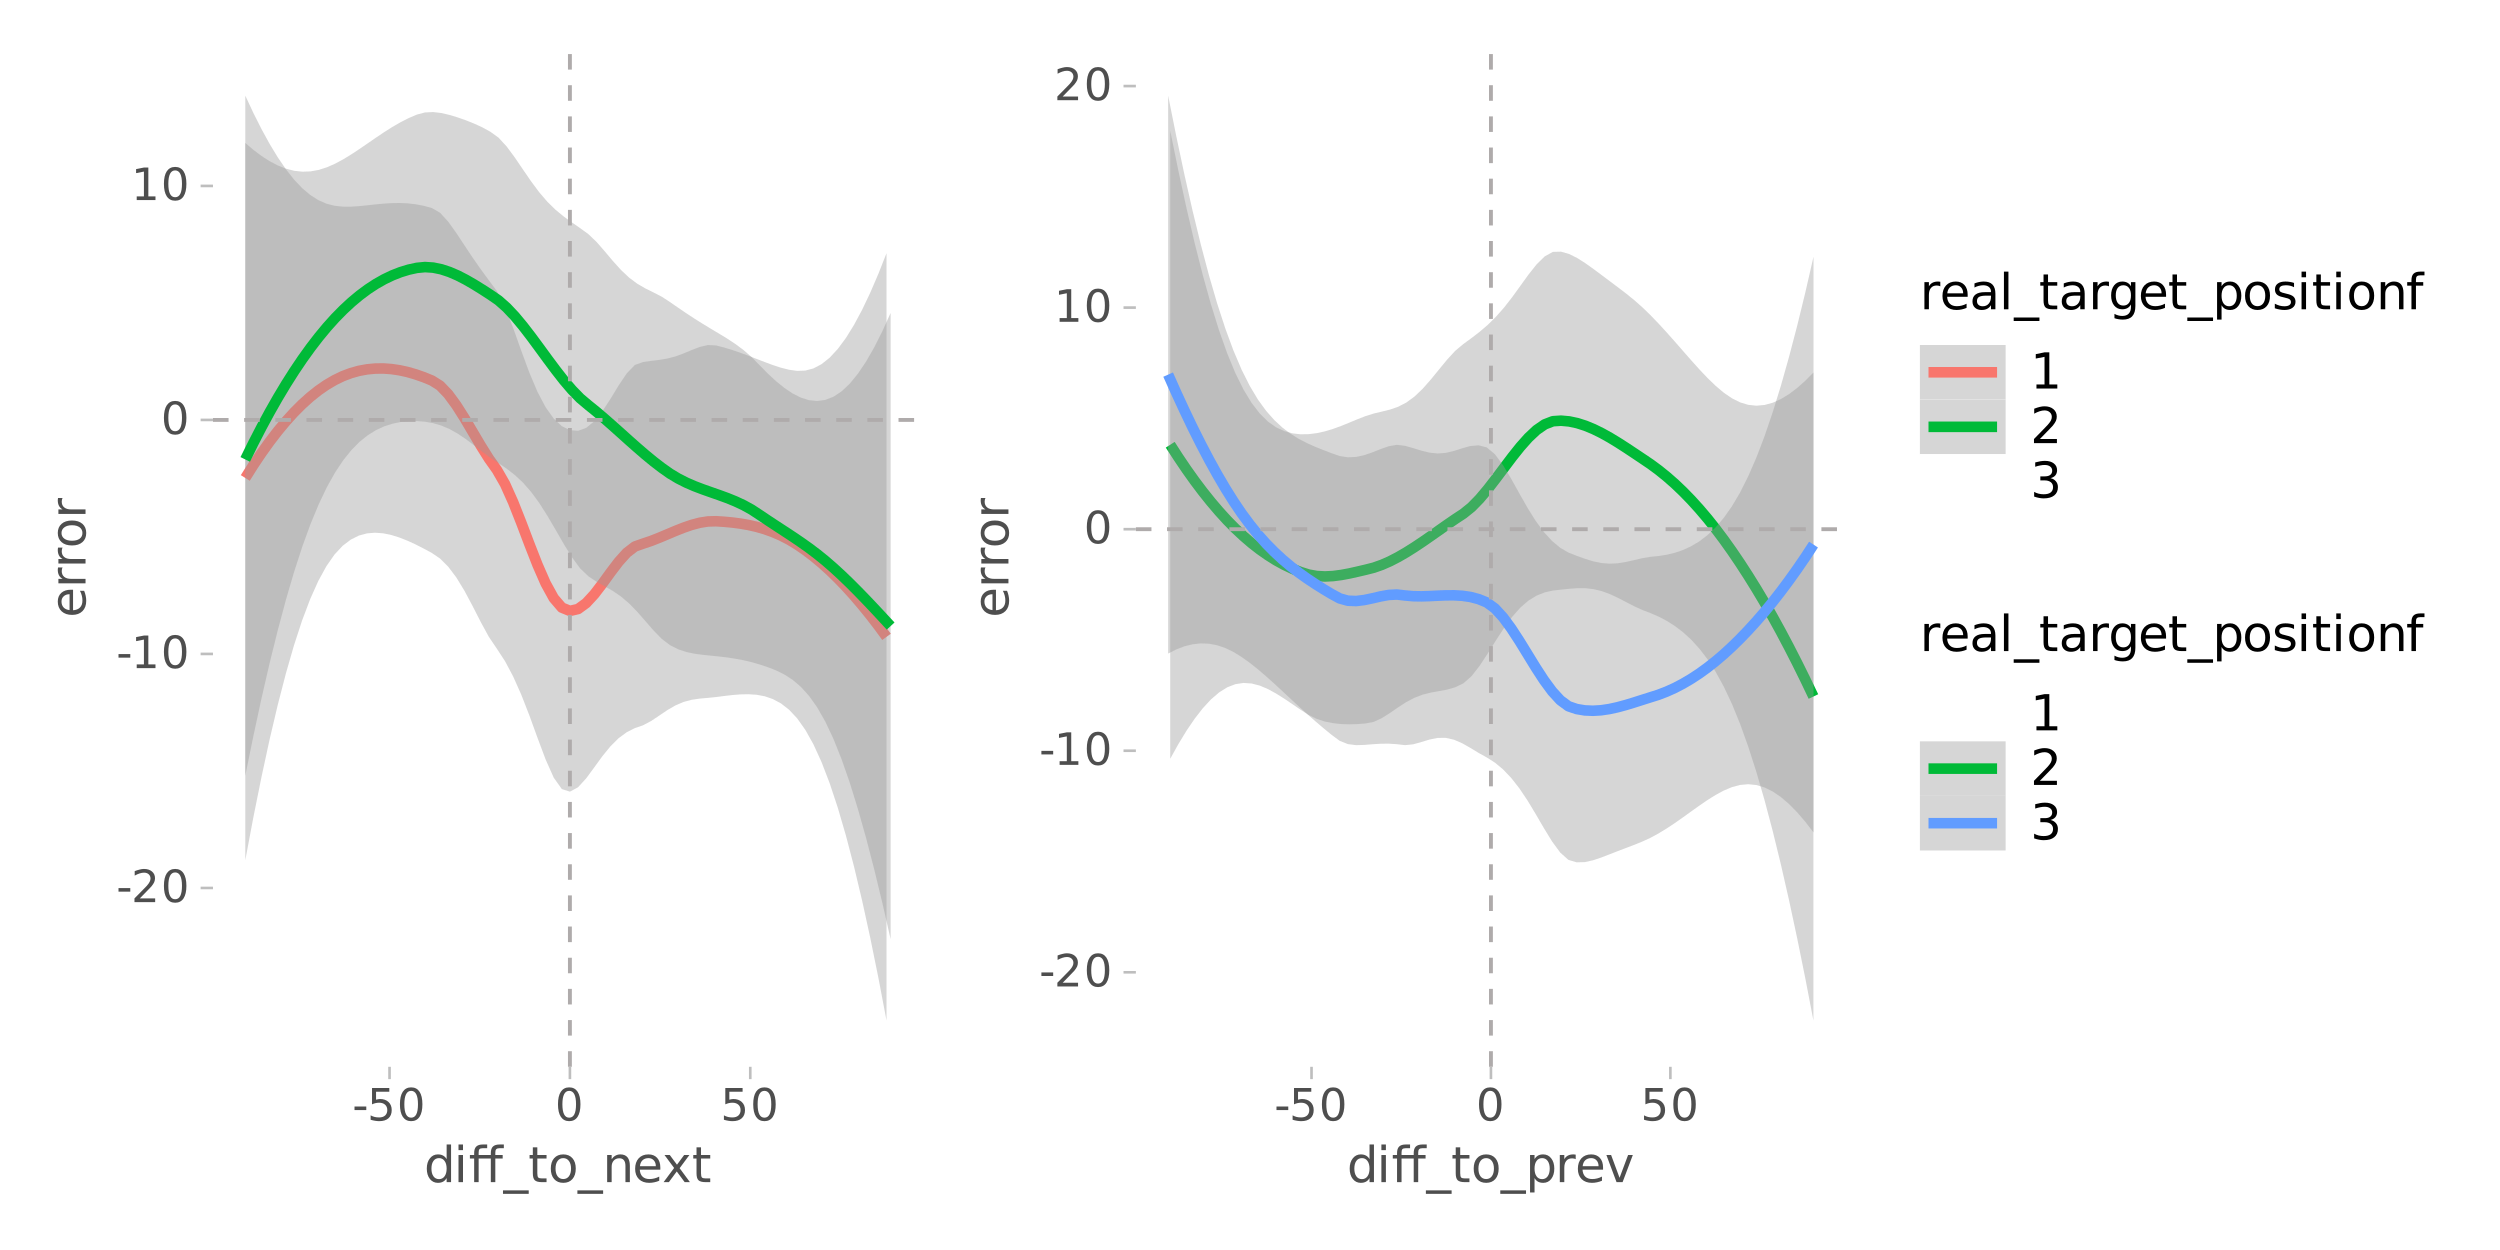 <?xml version="1.0" encoding="UTF-8"?>
<svg xmlns="http://www.w3.org/2000/svg" xmlns:xlink="http://www.w3.org/1999/xlink" width="504" height="252" viewBox="0 0 504 252">
<defs>
<g>
<g id="glyph-0-0">
<path d="M 0.438 -2.828 L 2.812 -2.828 L 2.812 -2.109 L 0.438 -2.109 Z M 0.438 -2.828 "/>
</g>
<g id="glyph-0-1">
<path d="M 1.734 -0.75 L 4.828 -0.75 L 4.828 0 L 0.656 0 L 0.656 -0.75 C 1 -1.094 1.457 -1.555 2.031 -2.141 C 2.613 -2.734 2.984 -3.113 3.141 -3.281 C 3.422 -3.602 3.613 -3.875 3.719 -4.094 C 3.832 -4.32 3.891 -4.539 3.891 -4.75 C 3.891 -5.102 3.77 -5.391 3.531 -5.609 C 3.289 -5.828 2.973 -5.938 2.578 -5.938 C 2.297 -5.938 2 -5.883 1.688 -5.781 C 1.383 -5.688 1.055 -5.539 0.703 -5.344 L 0.703 -6.25 C 1.055 -6.383 1.391 -6.488 1.703 -6.562 C 2.016 -6.645 2.301 -6.688 2.562 -6.688 C 3.238 -6.688 3.781 -6.516 4.188 -6.172 C 4.594 -5.828 4.797 -5.375 4.797 -4.812 C 4.797 -4.539 4.742 -4.281 4.641 -4.031 C 4.535 -3.789 4.352 -3.508 4.094 -3.188 C 4.02 -3.102 3.785 -2.859 3.391 -2.453 C 2.992 -2.047 2.441 -1.477 1.734 -0.75 Z M 1.734 -0.75 "/>
</g>
<g id="glyph-0-2">
<path d="M 2.859 -5.984 C 2.398 -5.984 2.055 -5.754 1.828 -5.297 C 1.598 -4.848 1.484 -4.176 1.484 -3.281 C 1.484 -2.375 1.598 -1.695 1.828 -1.25 C 2.055 -0.801 2.398 -0.578 2.859 -0.578 C 3.316 -0.578 3.66 -0.801 3.891 -1.25 C 4.117 -1.695 4.234 -2.375 4.234 -3.281 C 4.234 -4.176 4.117 -4.848 3.891 -5.297 C 3.66 -5.754 3.316 -5.984 2.859 -5.984 Z M 2.859 -6.688 C 3.598 -6.688 4.16 -6.395 4.547 -5.812 C 4.93 -5.227 5.125 -4.383 5.125 -3.281 C 5.125 -2.176 4.93 -1.332 4.547 -0.75 C 4.16 -0.164 3.598 0.125 2.859 0.125 C 2.129 0.125 1.566 -0.164 1.172 -0.75 C 0.785 -1.332 0.594 -2.176 0.594 -3.281 C 0.594 -4.383 0.785 -5.227 1.172 -5.812 C 1.566 -6.395 2.129 -6.688 2.859 -6.688 Z M 2.859 -6.688 "/>
</g>
<g id="glyph-0-3">
<path d="M 1.109 -0.75 L 2.562 -0.75 L 2.562 -5.75 L 0.984 -5.438 L 0.984 -6.25 L 2.562 -6.562 L 3.453 -6.562 L 3.453 -0.75 L 4.891 -0.75 L 4.891 0 L 1.109 0 Z M 1.109 -0.75 "/>
</g>
<g id="glyph-0-4">
<path d="M 0.969 -6.562 L 4.453 -6.562 L 4.453 -5.812 L 1.781 -5.812 L 1.781 -4.203 C 1.914 -4.242 2.047 -4.273 2.172 -4.297 C 2.297 -4.328 2.426 -4.344 2.562 -4.344 C 3.289 -4.344 3.867 -4.141 4.297 -3.734 C 4.723 -3.336 4.938 -2.797 4.938 -2.109 C 4.938 -1.398 4.719 -0.848 4.281 -0.453 C 3.844 -0.066 3.223 0.125 2.422 0.125 C 2.148 0.125 1.867 0.098 1.578 0.047 C 1.297 0.004 1 -0.062 0.688 -0.156 L 0.688 -1.047 C 0.957 -0.898 1.234 -0.789 1.516 -0.719 C 1.797 -0.656 2.094 -0.625 2.406 -0.625 C 2.914 -0.625 3.316 -0.754 3.609 -1.016 C 3.898 -1.285 4.047 -1.648 4.047 -2.109 C 4.047 -2.566 3.898 -2.926 3.609 -3.188 C 3.316 -3.457 2.914 -3.594 2.406 -3.594 C 2.164 -3.594 1.926 -3.566 1.688 -3.516 C 1.457 -3.461 1.219 -3.379 0.969 -3.266 Z M 0.969 -6.562 "/>
</g>
<g id="glyph-1-0">
<path d="M 4.547 -4.641 L 4.547 -7.594 L 5.438 -7.594 L 5.438 0 L 4.547 0 L 4.547 -0.828 C 4.359 -0.492 4.117 -0.25 3.828 -0.094 C 3.535 0.062 3.188 0.141 2.781 0.141 C 2.125 0.141 1.586 -0.117 1.172 -0.641 C 0.754 -1.172 0.547 -1.867 0.547 -2.734 C 0.547 -3.586 0.754 -4.273 1.172 -4.797 C 1.586 -5.328 2.125 -5.594 2.781 -5.594 C 3.188 -5.594 3.535 -5.516 3.828 -5.359 C 4.117 -5.203 4.359 -4.961 4.547 -4.641 Z M 1.484 -2.734 C 1.484 -2.066 1.617 -1.547 1.891 -1.172 C 2.16 -0.797 2.535 -0.609 3.016 -0.609 C 3.484 -0.609 3.852 -0.797 4.125 -1.172 C 4.406 -1.547 4.547 -2.066 4.547 -2.734 C 4.547 -3.391 4.406 -3.906 4.125 -4.281 C 3.852 -4.656 3.484 -4.844 3.016 -4.844 C 2.535 -4.844 2.16 -4.656 1.891 -4.281 C 1.617 -3.906 1.484 -3.391 1.484 -2.734 Z M 1.484 -2.734 "/>
</g>
<g id="glyph-1-1">
<path d="M 0.938 -5.469 L 1.844 -5.469 L 1.844 0 L 0.938 0 Z M 0.938 -7.594 L 1.844 -7.594 L 1.844 -6.453 L 0.938 -6.453 Z M 0.938 -7.594 "/>
</g>
<g id="glyph-1-2">
<path d="M 7.078 -7.594 L 7.078 -6.844 L 6.219 -6.844 C 5.895 -6.844 5.672 -6.773 5.547 -6.641 C 5.422 -6.516 5.359 -6.285 5.359 -5.953 L 5.359 -5.469 L 6.844 -5.469 L 6.844 -4.766 L 5.359 -4.766 L 5.359 0 L 4.453 0 L 4.453 -4.766 L 2 -4.766 L 2 0 L 1.094 0 L 1.094 -4.766 L 0.234 -4.766 L 0.234 -5.469 L 1.094 -5.469 L 1.094 -5.844 C 1.094 -6.457 1.234 -6.898 1.516 -7.172 C 1.797 -7.453 2.242 -7.594 2.859 -7.594 L 3.719 -7.594 L 3.719 -6.844 L 2.859 -6.844 C 2.535 -6.844 2.305 -6.781 2.172 -6.656 C 2.055 -6.52 2 -6.285 2 -5.953 L 2 -5.469 L 4.453 -5.469 L 4.453 -5.844 C 4.453 -6.457 4.594 -6.898 4.875 -7.172 C 5.164 -7.453 5.617 -7.594 6.234 -7.594 Z M 7.078 -7.594 "/>
</g>
<g id="glyph-1-3">
<path d="M 5.094 1.656 L 5.094 2.359 L -0.094 2.359 L -0.094 1.656 Z M 5.094 1.656 "/>
</g>
<g id="glyph-1-4">
<path d="M 1.828 -7.016 L 1.828 -5.469 L 3.688 -5.469 L 3.688 -4.766 L 1.828 -4.766 L 1.828 -1.797 C 1.828 -1.359 1.891 -1.07 2.016 -0.938 C 2.141 -0.812 2.391 -0.75 2.766 -0.75 L 3.688 -0.75 L 3.688 0 L 2.766 0 C 2.066 0 1.582 -0.129 1.312 -0.391 C 1.051 -0.648 0.922 -1.117 0.922 -1.797 L 0.922 -4.766 L 0.266 -4.766 L 0.266 -5.469 L 0.922 -5.469 L 0.922 -7.016 Z M 1.828 -7.016 "/>
</g>
<g id="glyph-1-5">
<path d="M 3.062 -4.844 C 2.582 -4.844 2.203 -4.656 1.922 -4.281 C 1.641 -3.906 1.5 -3.391 1.5 -2.734 C 1.5 -2.078 1.633 -1.562 1.906 -1.188 C 2.188 -0.812 2.57 -0.625 3.062 -0.625 C 3.539 -0.625 3.922 -0.812 4.203 -1.188 C 4.484 -1.562 4.625 -2.078 4.625 -2.734 C 4.625 -3.379 4.484 -3.891 4.203 -4.266 C 3.922 -4.648 3.539 -4.844 3.062 -4.844 Z M 3.062 -5.594 C 3.844 -5.594 4.457 -5.336 4.906 -4.828 C 5.352 -4.328 5.578 -3.629 5.578 -2.734 C 5.578 -1.836 5.352 -1.133 4.906 -0.625 C 4.457 -0.113 3.844 0.141 3.062 0.141 C 2.281 0.141 1.664 -0.113 1.219 -0.625 C 0.77 -1.133 0.547 -1.836 0.547 -2.734 C 0.547 -3.629 0.77 -4.328 1.219 -4.828 C 1.664 -5.336 2.281 -5.594 3.062 -5.594 Z M 3.062 -5.594 "/>
</g>
<g id="glyph-1-6">
<path d="M 5.484 -3.297 L 5.484 0 L 4.594 0 L 4.594 -3.266 C 4.594 -3.785 4.488 -4.172 4.281 -4.422 C 4.082 -4.68 3.781 -4.812 3.375 -4.812 C 2.895 -4.812 2.516 -4.656 2.234 -4.344 C 1.953 -4.039 1.812 -3.625 1.812 -3.094 L 1.812 0 L 0.906 0 L 0.906 -5.469 L 1.812 -5.469 L 1.812 -4.625 C 2.031 -4.945 2.285 -5.188 2.578 -5.344 C 2.867 -5.508 3.203 -5.594 3.578 -5.594 C 4.203 -5.594 4.676 -5.398 5 -5.016 C 5.32 -4.629 5.484 -4.055 5.484 -3.297 Z M 5.484 -3.297 "/>
</g>
<g id="glyph-1-7">
<path d="M 5.625 -2.953 L 5.625 -2.516 L 1.484 -2.516 C 1.523 -1.898 1.711 -1.43 2.047 -1.109 C 2.379 -0.785 2.844 -0.625 3.438 -0.625 C 3.781 -0.625 4.113 -0.664 4.438 -0.75 C 4.77 -0.832 5.094 -0.957 5.406 -1.125 L 5.406 -0.281 C 5.082 -0.145 4.75 -0.039 4.406 0.031 C 4.07 0.102 3.734 0.141 3.391 0.141 C 2.516 0.141 1.82 -0.109 1.312 -0.609 C 0.801 -1.117 0.547 -1.812 0.547 -2.688 C 0.547 -3.582 0.785 -4.289 1.266 -4.812 C 1.754 -5.332 2.41 -5.594 3.234 -5.594 C 3.973 -5.594 4.555 -5.359 4.984 -4.891 C 5.41 -4.422 5.625 -3.773 5.625 -2.953 Z M 4.719 -3.219 C 4.719 -3.707 4.582 -4.098 4.312 -4.391 C 4.039 -4.691 3.688 -4.844 3.25 -4.844 C 2.738 -4.844 2.332 -4.695 2.031 -4.406 C 1.738 -4.125 1.566 -3.727 1.516 -3.219 Z M 4.719 -3.219 "/>
</g>
<g id="glyph-1-8">
<path d="M 5.484 -5.469 L 3.516 -2.812 L 5.594 0 L 4.531 0 L 2.938 -2.156 L 1.344 0 L 0.281 0 L 2.406 -2.859 L 0.469 -5.469 L 1.531 -5.469 L 2.984 -3.516 L 4.422 -5.469 Z M 5.484 -5.469 "/>
</g>
<g id="glyph-1-9">
<path d="M 1.812 -0.828 L 1.812 2.078 L 0.906 2.078 L 0.906 -5.469 L 1.812 -5.469 L 1.812 -4.641 C 2 -4.961 2.234 -5.203 2.516 -5.359 C 2.805 -5.516 3.156 -5.594 3.562 -5.594 C 4.227 -5.594 4.766 -5.328 5.172 -4.797 C 5.586 -4.273 5.797 -3.586 5.797 -2.734 C 5.797 -1.867 5.586 -1.172 5.172 -0.641 C 4.766 -0.117 4.227 0.141 3.562 0.141 C 3.156 0.141 2.805 0.062 2.516 -0.094 C 2.234 -0.25 2 -0.492 1.812 -0.828 Z M 4.875 -2.734 C 4.875 -3.391 4.734 -3.906 4.453 -4.281 C 4.18 -4.656 3.812 -4.844 3.344 -4.844 C 2.863 -4.844 2.488 -4.656 2.219 -4.281 C 1.945 -3.906 1.812 -3.391 1.812 -2.734 C 1.812 -2.066 1.945 -1.547 2.219 -1.172 C 2.488 -0.797 2.863 -0.609 3.344 -0.609 C 3.812 -0.609 4.18 -0.797 4.453 -1.172 C 4.734 -1.547 4.875 -2.066 4.875 -2.734 Z M 4.875 -2.734 "/>
</g>
<g id="glyph-1-10">
<path d="M 4.109 -4.625 C 4.004 -4.688 3.895 -4.727 3.781 -4.75 C 3.664 -4.781 3.535 -4.797 3.391 -4.797 C 2.879 -4.797 2.488 -4.629 2.219 -4.297 C 1.945 -3.973 1.812 -3.5 1.812 -2.875 L 1.812 0 L 0.906 0 L 0.906 -5.469 L 1.812 -5.469 L 1.812 -4.625 C 2 -4.957 2.242 -5.203 2.547 -5.359 C 2.848 -5.516 3.219 -5.594 3.656 -5.594 C 3.719 -5.594 3.785 -5.586 3.859 -5.578 C 3.93 -5.578 4.016 -5.566 4.109 -5.547 Z M 4.109 -4.625 "/>
</g>
<g id="glyph-1-11">
<path d="M 0.297 -5.469 L 1.25 -5.469 L 2.953 -0.875 L 4.672 -5.469 L 5.625 -5.469 L 3.562 0 L 2.344 0 Z M 0.297 -5.469 "/>
</g>
<g id="glyph-1-12">
<path d="M 3.422 -2.75 C 2.703 -2.75 2.203 -2.664 1.922 -2.5 C 1.641 -2.332 1.5 -2.051 1.5 -1.656 C 1.5 -1.332 1.602 -1.078 1.812 -0.891 C 2.02 -0.703 2.305 -0.609 2.672 -0.609 C 3.172 -0.609 3.57 -0.785 3.875 -1.141 C 4.176 -1.492 4.328 -1.961 4.328 -2.547 L 4.328 -2.75 Z M 5.219 -3.125 L 5.219 0 L 4.328 0 L 4.328 -0.828 C 4.117 -0.492 3.859 -0.25 3.547 -0.094 C 3.242 0.062 2.875 0.141 2.438 0.141 C 1.875 0.141 1.426 -0.016 1.094 -0.328 C 0.758 -0.641 0.594 -1.062 0.594 -1.594 C 0.594 -2.207 0.801 -2.672 1.219 -2.984 C 1.633 -3.297 2.25 -3.453 3.062 -3.453 L 4.328 -3.453 L 4.328 -3.547 C 4.328 -3.953 4.188 -4.27 3.906 -4.5 C 3.633 -4.727 3.254 -4.844 2.766 -4.844 C 2.453 -4.844 2.145 -4.801 1.844 -4.719 C 1.551 -4.645 1.27 -4.535 1 -4.391 L 1 -5.219 C 1.332 -5.344 1.648 -5.438 1.953 -5.5 C 2.266 -5.562 2.566 -5.594 2.859 -5.594 C 3.648 -5.594 4.238 -5.391 4.625 -4.984 C 5.02 -4.578 5.219 -3.957 5.219 -3.125 Z M 5.219 -3.125 "/>
</g>
<g id="glyph-1-13">
<path d="M 0.938 -7.594 L 1.844 -7.594 L 1.844 0 L 0.938 0 Z M 0.938 -7.594 "/>
</g>
<g id="glyph-1-14">
<path d="M 4.547 -2.797 C 4.547 -3.453 4.41 -3.957 4.141 -4.312 C 3.867 -4.664 3.492 -4.844 3.016 -4.844 C 2.523 -4.844 2.145 -4.664 1.875 -4.312 C 1.613 -3.957 1.484 -3.453 1.484 -2.797 C 1.484 -2.148 1.613 -1.645 1.875 -1.281 C 2.145 -0.926 2.523 -0.75 3.016 -0.75 C 3.492 -0.75 3.867 -0.926 4.141 -1.281 C 4.41 -1.645 4.547 -2.148 4.547 -2.797 Z M 5.438 -0.672 C 5.438 0.254 5.227 0.941 4.812 1.391 C 4.406 1.848 3.773 2.078 2.922 2.078 C 2.609 2.078 2.312 2.051 2.031 2 C 1.75 1.957 1.477 1.891 1.219 1.797 L 1.219 0.922 C 1.477 1.066 1.734 1.172 1.984 1.234 C 2.242 1.305 2.508 1.344 2.781 1.344 C 3.363 1.344 3.801 1.188 4.094 0.875 C 4.395 0.57 4.547 0.109 4.547 -0.516 L 4.547 -0.969 C 4.359 -0.645 4.117 -0.398 3.828 -0.234 C 3.535 -0.078 3.188 0 2.781 0 C 2.113 0 1.57 -0.254 1.156 -0.766 C 0.75 -1.273 0.547 -1.953 0.547 -2.797 C 0.547 -3.641 0.75 -4.316 1.156 -4.828 C 1.57 -5.336 2.113 -5.594 2.781 -5.594 C 3.188 -5.594 3.535 -5.516 3.828 -5.359 C 4.117 -5.203 4.359 -4.961 4.547 -4.641 L 4.547 -5.469 L 5.438 -5.469 Z M 5.438 -0.672 "/>
</g>
<g id="glyph-1-15">
<path d="M 4.422 -5.312 L 4.422 -4.453 C 4.172 -4.586 3.91 -4.688 3.641 -4.75 C 3.367 -4.812 3.082 -4.844 2.781 -4.844 C 2.344 -4.844 2.008 -4.773 1.781 -4.641 C 1.562 -4.504 1.453 -4.301 1.453 -4.031 C 1.453 -3.82 1.531 -3.656 1.688 -3.531 C 1.844 -3.414 2.164 -3.305 2.656 -3.203 L 2.953 -3.125 C 3.598 -2.988 4.051 -2.797 4.312 -2.547 C 4.582 -2.297 4.719 -1.953 4.719 -1.516 C 4.719 -1.004 4.516 -0.598 4.109 -0.297 C 3.711 -0.004 3.164 0.141 2.469 0.141 C 2.164 0.141 1.852 0.109 1.531 0.047 C 1.219 -0.004 0.891 -0.086 0.547 -0.203 L 0.547 -1.125 C 0.879 -0.957 1.203 -0.828 1.516 -0.734 C 1.836 -0.648 2.16 -0.609 2.484 -0.609 C 2.898 -0.609 3.223 -0.68 3.453 -0.828 C 3.68 -0.973 3.797 -1.176 3.797 -1.438 C 3.797 -1.688 3.711 -1.875 3.547 -2 C 3.391 -2.133 3.031 -2.258 2.469 -2.375 L 2.156 -2.453 C 1.602 -2.566 1.203 -2.742 0.953 -2.984 C 0.703 -3.234 0.578 -3.566 0.578 -3.984 C 0.578 -4.504 0.758 -4.898 1.125 -5.172 C 1.488 -5.453 2.008 -5.594 2.688 -5.594 C 3.008 -5.594 3.316 -5.566 3.609 -5.516 C 3.91 -5.473 4.18 -5.406 4.422 -5.312 Z M 4.422 -5.312 "/>
</g>
<g id="glyph-1-16">
<path d="M 3.719 -7.594 L 3.719 -6.844 L 2.859 -6.844 C 2.535 -6.844 2.312 -6.773 2.188 -6.641 C 2.062 -6.516 2 -6.285 2 -5.953 L 2 -5.469 L 3.469 -5.469 L 3.469 -4.766 L 2 -4.766 L 2 0 L 1.094 0 L 1.094 -4.766 L 0.234 -4.766 L 0.234 -5.469 L 1.094 -5.469 L 1.094 -5.844 C 1.094 -6.457 1.234 -6.898 1.516 -7.172 C 1.797 -7.453 2.242 -7.594 2.859 -7.594 Z M 3.719 -7.594 "/>
</g>
<g id="glyph-1-17">
<path d="M 1.234 -0.828 L 2.859 -0.828 L 2.859 -6.391 L 1.094 -6.047 L 1.094 -6.938 L 2.844 -7.297 L 3.828 -7.297 L 3.828 -0.828 L 5.438 -0.828 L 5.438 0 L 1.234 0 Z M 1.234 -0.828 "/>
</g>
<g id="glyph-1-18">
<path d="M 1.922 -0.828 L 5.359 -0.828 L 5.359 0 L 0.734 0 L 0.734 -0.828 C 1.109 -1.211 1.617 -1.734 2.266 -2.391 C 2.91 -3.047 3.316 -3.469 3.484 -3.656 C 3.797 -4.008 4.016 -4.305 4.141 -4.547 C 4.266 -4.797 4.328 -5.039 4.328 -5.281 C 4.328 -5.664 4.191 -5.977 3.922 -6.219 C 3.648 -6.469 3.297 -6.594 2.859 -6.594 C 2.547 -6.594 2.219 -6.535 1.875 -6.422 C 1.539 -6.316 1.176 -6.156 0.781 -5.938 L 0.781 -6.938 C 1.176 -7.094 1.547 -7.211 1.891 -7.297 C 2.234 -7.379 2.551 -7.422 2.844 -7.422 C 3.594 -7.422 4.191 -7.234 4.641 -6.859 C 5.098 -6.484 5.328 -5.977 5.328 -5.344 C 5.328 -5.039 5.27 -4.754 5.156 -4.484 C 5.039 -4.223 4.836 -3.91 4.547 -3.547 C 4.461 -3.453 4.203 -3.176 3.766 -2.719 C 3.328 -2.27 2.711 -1.641 1.922 -0.828 Z M 1.922 -0.828 "/>
</g>
<g id="glyph-1-19">
<path d="M 4.062 -3.938 C 4.531 -3.832 4.895 -3.617 5.156 -3.297 C 5.426 -2.984 5.562 -2.594 5.562 -2.125 C 5.562 -1.406 5.312 -0.848 4.812 -0.453 C 4.32 -0.055 3.617 0.141 2.703 0.141 C 2.398 0.141 2.086 0.109 1.766 0.047 C 1.441 -0.016 1.109 -0.102 0.766 -0.219 L 0.766 -1.172 C 1.035 -1.016 1.332 -0.895 1.656 -0.812 C 1.988 -0.727 2.332 -0.688 2.688 -0.688 C 3.301 -0.688 3.77 -0.805 4.094 -1.047 C 4.414 -1.297 4.578 -1.656 4.578 -2.125 C 4.578 -2.551 4.426 -2.883 4.125 -3.125 C 3.82 -3.363 3.406 -3.484 2.875 -3.484 L 2.016 -3.484 L 2.016 -4.297 L 2.906 -4.297 C 3.395 -4.297 3.766 -4.395 4.016 -4.594 C 4.273 -4.789 4.406 -5.07 4.406 -5.438 C 4.406 -5.801 4.27 -6.082 4 -6.281 C 3.738 -6.488 3.363 -6.594 2.875 -6.594 C 2.602 -6.594 2.312 -6.562 2 -6.5 C 1.688 -6.445 1.348 -6.359 0.984 -6.234 L 0.984 -7.109 C 1.359 -7.211 1.707 -7.289 2.031 -7.344 C 2.363 -7.395 2.672 -7.422 2.953 -7.422 C 3.703 -7.422 4.297 -7.25 4.734 -6.906 C 5.172 -6.57 5.391 -6.113 5.391 -5.531 C 5.391 -5.125 5.273 -4.781 5.047 -4.5 C 4.816 -4.227 4.488 -4.039 4.062 -3.938 Z M 4.062 -3.938 "/>
</g>
<g id="glyph-2-0">
<path d="M -2.953 -5.625 L -2.516 -5.625 L -2.516 -1.484 C -1.898 -1.523 -1.43 -1.711 -1.109 -2.047 C -0.785 -2.379 -0.625 -2.844 -0.625 -3.438 C -0.625 -3.781 -0.664 -4.113 -0.75 -4.438 C -0.832 -4.77 -0.957 -5.094 -1.125 -5.406 L -0.281 -5.406 C -0.145 -5.082 -0.039 -4.75 0.031 -4.406 C 0.102 -4.07 0.141 -3.734 0.141 -3.391 C 0.141 -2.516 -0.109 -1.82 -0.609 -1.312 C -1.117 -0.801 -1.812 -0.547 -2.688 -0.547 C -3.582 -0.547 -4.289 -0.785 -4.812 -1.266 C -5.332 -1.754 -5.594 -2.41 -5.594 -3.234 C -5.594 -3.973 -5.359 -4.555 -4.891 -4.984 C -4.422 -5.41 -3.773 -5.625 -2.953 -5.625 Z M -3.219 -4.719 C -3.707 -4.719 -4.098 -4.582 -4.391 -4.312 C -4.691 -4.039 -4.844 -3.688 -4.844 -3.25 C -4.844 -2.738 -4.695 -2.332 -4.406 -2.031 C -4.125 -1.738 -3.727 -1.566 -3.219 -1.516 Z M -3.219 -4.719 "/>
</g>
<g id="glyph-2-1">
<path d="M -4.625 -4.109 C -4.688 -4.004 -4.727 -3.895 -4.75 -3.781 C -4.781 -3.664 -4.797 -3.535 -4.797 -3.391 C -4.797 -2.879 -4.629 -2.488 -4.297 -2.219 C -3.973 -1.945 -3.5 -1.812 -2.875 -1.812 L 0 -1.812 L 0 -0.906 L -5.469 -0.906 L -5.469 -1.812 L -4.625 -1.812 C -4.957 -2 -5.203 -2.242 -5.359 -2.547 C -5.516 -2.848 -5.594 -3.219 -5.594 -3.656 C -5.594 -3.719 -5.586 -3.785 -5.578 -3.859 C -5.578 -3.93 -5.566 -4.016 -5.547 -4.109 Z M -4.625 -4.109 "/>
</g>
<g id="glyph-2-2">
<path d="M -4.844 -3.062 C -4.844 -2.582 -4.656 -2.203 -4.281 -1.922 C -3.906 -1.641 -3.391 -1.5 -2.734 -1.5 C -2.078 -1.5 -1.562 -1.633 -1.188 -1.906 C -0.812 -2.188 -0.625 -2.57 -0.625 -3.062 C -0.625 -3.539 -0.812 -3.922 -1.188 -4.203 C -1.562 -4.484 -2.078 -4.625 -2.734 -4.625 C -3.379 -4.625 -3.891 -4.484 -4.266 -4.203 C -4.648 -3.922 -4.844 -3.539 -4.844 -3.062 Z M -5.594 -3.062 C -5.594 -3.844 -5.336 -4.457 -4.828 -4.906 C -4.328 -5.352 -3.629 -5.578 -2.734 -5.578 C -1.836 -5.578 -1.133 -5.352 -0.625 -4.906 C -0.113 -4.457 0.141 -3.844 0.141 -3.062 C 0.141 -2.281 -0.113 -1.664 -0.625 -1.219 C -1.133 -0.77 -1.836 -0.547 -2.734 -0.547 C -3.629 -0.547 -4.328 -0.77 -4.828 -1.219 C -5.336 -1.664 -5.594 -2.281 -5.594 -3.062 Z M -5.594 -3.062 "/>
</g>
</g>
<clipPath id="clip-0">
<path clip-rule="nonzero" d="M 42.938 9.961 L 186.059 9.961 L 186.059 215.062 L 42.938 215.062 Z M 42.938 9.961 "/>
</clipPath>
<clipPath id="clip-1">
<path clip-rule="nonzero" d="M 114 9.961 L 116 9.961 L 116 215.062 L 114 215.062 Z M 114 9.961 "/>
</clipPath>
<clipPath id="clip-2">
<path clip-rule="nonzero" d="M 42.938 84 L 186.059 84 L 186.059 86 L 42.938 86 Z M 42.938 84 "/>
</clipPath>
<clipPath id="clip-3">
<path clip-rule="nonzero" d="M 228.992 9.961 L 372.113 9.961 L 372.113 215.062 L 228.992 215.062 Z M 228.992 9.961 "/>
</clipPath>
<clipPath id="clip-4">
<path clip-rule="nonzero" d="M 300 9.961 L 301 9.961 L 301 215.062 L 300 215.062 Z M 300 9.961 "/>
</clipPath>
<clipPath id="clip-5">
<path clip-rule="nonzero" d="M 228.992 106 L 372.113 106 L 372.113 108 L 228.992 108 Z M 228.992 106 "/>
</clipPath>
</defs>
<rect x="-50.4" y="-25.2" width="604.8" height="302.4" fill="rgb(100%, 100%, 100%)" fill-opacity="1"/>
<g clip-path="url(#clip-0)">
<path fill-rule="nonzero" fill="rgb(100%, 100%, 100%)" fill-opacity="1" d="M 42.938 215.062 L 186.059 215.062 L 186.059 9.961 L 42.938 9.961 Z M 42.938 215.062 "/>
</g>
<path fill-rule="nonzero" fill="rgb(60%, 60%, 60%)" fill-opacity="0.4" d="M 49.449 19.285 L 51.086 22.781 L 52.723 26.031 L 54.359 29.016 L 55.996 31.715 L 57.633 34.109 L 59.266 36.18 L 60.902 37.914 L 62.539 39.301 L 64.176 40.344 L 65.812 41.059 L 67.449 41.48 L 69.086 41.656 L 70.723 41.664 L 72.359 41.559 L 73.996 41.391 L 75.633 41.211 L 77.266 41.055 L 78.902 40.949 L 80.539 40.922 L 82.176 40.992 L 83.812 41.18 L 85.449 41.492 L 87.086 41.949 L 88.723 42.895 L 90.359 44.684 L 91.996 46.973 L 93.633 49.453 L 95.266 51.91 L 96.902 54.254 L 98.539 56.484 L 100.176 58.684 L 101.812 61.879 L 103.449 66.098 L 105.086 70.699 L 106.723 75.133 L 108.359 78.996 L 109.996 82.094 L 111.629 84.387 L 113.266 85.91 L 114.902 86.719 L 116.539 86.848 L 118.176 86.254 L 119.812 84.914 L 121.449 82.895 L 123.086 80.383 L 124.723 77.691 L 126.359 75.262 L 127.996 73.574 L 129.629 72.984 L 131.266 72.746 L 132.902 72.555 L 134.539 72.281 L 136.176 71.848 L 137.812 71.25 L 139.449 70.562 L 141.086 69.934 L 142.723 69.559 L 144.359 69.637 L 145.996 70.059 L 147.629 70.559 L 149.266 71.117 L 150.902 71.723 L 152.539 72.359 L 154.176 72.992 L 155.812 73.598 L 157.449 74.133 L 159.086 74.543 L 160.723 74.77 L 162.359 74.707 L 163.996 74.27 L 165.629 73.41 L 167.266 72.105 L 168.902 70.34 L 170.539 68.133 L 172.176 65.488 L 173.812 62.438 L 175.449 58.996 L 177.086 55.191 L 178.723 51.043 L 178.723 205.742 L 177.086 197.141 L 175.449 189.086 L 173.812 181.602 L 172.176 174.715 L 170.539 168.457 L 168.902 162.848 L 167.266 157.906 L 165.629 153.648 L 163.996 150.07 L 162.359 147.148 L 160.723 144.84 L 159.086 143.086 L 157.449 141.812 L 155.812 140.934 L 154.176 140.371 L 152.539 140.066 L 150.902 139.957 L 149.266 139.988 L 147.629 140.121 L 145.996 140.312 L 144.359 140.523 L 142.723 140.691 L 141.086 140.836 L 139.449 141.074 L 137.812 141.512 L 136.176 142.211 L 134.539 143.156 L 132.902 144.262 L 131.266 145.352 L 129.629 146.223 L 127.996 146.781 L 126.359 147.605 L 124.723 148.812 L 123.086 150.434 L 121.449 152.438 L 119.812 154.691 L 118.176 156.914 L 116.539 158.707 L 114.902 159.598 L 113.266 159.078 L 111.629 156.773 L 109.996 153.105 L 108.359 148.734 L 106.723 144.234 L 105.086 140.039 L 103.449 136.371 L 101.812 133.293 L 100.176 130.789 L 98.539 128.367 L 96.902 125.363 L 95.266 122.16 L 93.633 119.098 L 91.996 116.418 L 90.359 114.246 L 88.723 112.609 L 87.086 111.496 L 85.449 110.609 L 83.812 109.773 L 82.176 109.02 L 80.539 108.371 L 78.902 107.859 L 77.266 107.52 L 75.633 107.395 L 73.996 107.527 L 72.359 107.969 L 70.723 108.781 L 69.086 110.027 L 67.449 111.781 L 65.812 114.125 L 64.176 117.109 L 62.539 120.762 L 60.902 125.094 L 59.266 130.102 L 57.633 135.777 L 55.996 142.102 L 54.359 149.051 L 52.723 156.605 L 51.086 164.734 L 49.449 173.422 Z M 49.449 19.285 "/>
<path fill="none" stroke-width="2.134" stroke-linecap="butt" stroke-linejoin="round" stroke="rgb(97.255%, 46.275%, 42.745%)" stroke-opacity="1" stroke-miterlimit="10" d="M 49.449 96.355 L 51.086 93.758 L 52.723 91.316 L 54.359 89.035 L 55.996 86.91 L 57.633 84.945 L 59.266 83.141 L 60.902 81.504 L 62.539 80.031 L 64.176 78.727 L 65.812 77.594 L 67.449 76.633 L 69.086 75.84 L 70.723 75.223 L 72.359 74.762 L 73.996 74.461 L 75.633 74.305 L 77.266 74.285 L 78.902 74.402 L 80.539 74.645 L 82.176 75.004 L 83.812 75.477 L 85.449 76.051 L 87.086 76.723 L 88.723 77.754 L 90.359 79.465 L 91.996 81.695 L 93.633 84.277 L 95.266 87.035 L 96.902 89.809 L 98.539 92.426 L 100.176 94.738 L 101.812 97.586 L 103.449 101.234 L 105.086 105.371 L 106.723 109.684 L 108.359 113.863 L 109.996 117.602 L 111.629 120.578 L 113.266 122.492 L 114.902 123.16 L 116.539 122.777 L 118.176 121.582 L 119.812 119.805 L 121.449 117.668 L 123.086 115.406 L 124.723 113.254 L 126.359 111.434 L 127.996 110.176 L 129.629 109.602 L 131.266 109.051 L 132.902 108.406 L 134.539 107.719 L 136.176 107.027 L 137.812 106.379 L 139.449 105.816 L 141.086 105.383 L 142.723 105.125 L 144.359 105.082 L 145.996 105.188 L 147.629 105.34 L 149.266 105.555 L 150.902 105.84 L 152.539 106.211 L 154.176 106.684 L 155.812 107.266 L 157.449 107.973 L 159.086 108.816 L 160.723 109.805 L 162.359 110.93 L 163.996 112.172 L 165.629 113.531 L 167.266 115.004 L 168.902 116.594 L 170.539 118.293 L 172.176 120.102 L 173.812 122.02 L 175.449 124.043 L 177.086 126.164 L 178.723 128.391 "/>
<path fill-rule="nonzero" fill="rgb(60%, 60%, 60%)" fill-opacity="0.4" d="M 49.441 28.809 L 51.09 30.211 L 52.734 31.449 L 54.383 32.504 L 56.031 33.367 L 57.676 34.016 L 59.324 34.434 L 60.969 34.613 L 62.617 34.551 L 64.266 34.25 L 65.91 33.723 L 67.559 32.996 L 69.207 32.113 L 70.852 31.105 L 72.5 30.016 L 74.145 28.887 L 75.793 27.75 L 77.441 26.645 L 79.086 25.602 L 80.734 24.652 L 82.379 23.812 L 84.027 23.105 L 85.676 22.668 L 87.32 22.59 L 88.969 22.785 L 90.617 23.168 L 92.262 23.668 L 93.91 24.246 L 95.555 24.902 L 97.203 25.656 L 98.852 26.559 L 100.496 27.742 L 102.145 29.535 L 103.793 31.762 L 105.438 34.184 L 107.086 36.582 L 108.73 38.789 L 110.379 40.707 L 112.027 42.316 L 113.672 43.668 L 115.32 44.859 L 116.965 45.996 L 118.613 47.199 L 120.262 48.773 L 121.906 50.656 L 123.555 52.613 L 125.203 54.438 L 126.848 55.988 L 128.496 57.211 L 130.141 58.164 L 131.789 58.977 L 133.438 59.832 L 135.082 60.902 L 136.73 62.047 L 138.379 63.164 L 140.023 64.246 L 141.672 65.281 L 143.316 66.277 L 144.965 67.262 L 146.613 68.266 L 148.258 69.352 L 149.906 70.578 L 151.551 72.012 L 153.199 73.691 L 154.848 75.363 L 156.492 76.879 L 158.141 78.211 L 159.789 79.316 L 161.434 80.148 L 163.082 80.672 L 164.727 80.836 L 166.375 80.621 L 168.023 79.98 L 169.668 78.891 L 171.316 77.336 L 172.961 75.324 L 174.609 72.875 L 176.258 70 L 177.902 66.734 L 179.551 63.086 L 179.551 189.344 L 177.902 182.129 L 176.258 175.324 L 174.609 168.973 L 172.961 163.121 L 171.316 157.809 L 169.668 153.082 L 168.023 148.965 L 166.375 145.465 L 164.727 142.582 L 163.082 140.27 L 161.434 138.453 L 159.789 137.055 L 158.141 135.992 L 156.492 135.176 L 154.848 134.531 L 153.199 133.98 L 151.551 133.5 L 149.906 133.113 L 148.258 132.801 L 146.613 132.547 L 144.965 132.352 L 143.316 132.184 L 141.672 132.016 L 140.023 131.793 L 138.379 131.453 L 136.73 130.906 L 135.082 130.074 L 133.438 128.828 L 131.789 127.145 L 130.141 125.25 L 128.496 123.371 L 126.848 121.676 L 125.203 120.27 L 123.555 119.145 L 121.906 118.199 L 120.262 117.273 L 118.613 116.172 L 116.965 114.602 L 115.32 112.367 L 113.672 109.699 L 112.027 106.844 L 110.379 104.027 L 108.73 101.434 L 107.086 99.184 L 105.438 97.305 L 103.793 95.77 L 102.145 94.492 L 100.496 93.367 L 98.852 92.281 L 97.203 91.059 L 95.555 89.77 L 93.91 88.527 L 92.262 87.414 L 90.617 86.496 L 88.969 85.797 L 87.32 85.312 L 85.676 85.02 L 84.027 84.898 L 82.379 84.922 L 80.734 85.09 L 79.086 85.43 L 77.441 85.961 L 75.793 86.723 L 74.145 87.746 L 72.5 89.066 L 70.852 90.73 L 69.207 92.777 L 67.559 95.25 L 65.91 98.191 L 64.266 101.637 L 62.617 105.613 L 60.969 110.133 L 59.324 115.199 L 57.676 120.805 L 56.031 126.941 L 54.383 133.586 L 52.734 140.73 L 51.09 148.352 L 49.441 156.43 Z M 49.441 28.809 "/>
<path fill="none" stroke-width="2.134" stroke-linecap="butt" stroke-linejoin="round" stroke="rgb(0%, 72.941%, 21.961%)" stroke-opacity="1" stroke-miterlimit="10" d="M 49.441 92.621 L 51.09 89.281 L 52.734 86.09 L 54.383 83.047 L 56.031 80.152 L 57.676 77.41 L 59.324 74.816 L 60.969 72.375 L 62.617 70.082 L 64.266 67.941 L 65.91 65.957 L 67.559 64.121 L 69.207 62.445 L 70.852 60.918 L 72.5 59.543 L 74.145 58.316 L 75.793 57.238 L 77.441 56.305 L 79.086 55.516 L 80.734 54.871 L 82.379 54.367 L 84.027 54.004 L 85.676 53.844 L 87.32 53.949 L 88.969 54.289 L 90.617 54.832 L 92.262 55.539 L 93.91 56.387 L 95.555 57.336 L 97.203 58.359 L 98.852 59.422 L 100.496 60.555 L 102.145 62.016 L 103.793 63.766 L 105.438 65.746 L 107.086 67.883 L 108.73 70.113 L 110.379 72.367 L 112.027 74.578 L 113.672 76.684 L 115.32 78.613 L 116.965 80.301 L 118.613 81.688 L 120.262 83.023 L 121.906 84.426 L 123.555 85.879 L 125.203 87.352 L 126.848 88.832 L 128.496 90.289 L 130.141 91.707 L 131.789 93.062 L 133.438 94.328 L 135.082 95.488 L 136.73 96.477 L 138.379 97.309 L 140.023 98.02 L 141.672 98.648 L 143.316 99.23 L 144.965 99.805 L 146.613 100.406 L 148.258 101.074 L 149.906 101.844 L 151.551 102.754 L 153.199 103.836 L 154.848 104.945 L 156.492 106.027 L 158.141 107.102 L 159.789 108.184 L 161.434 109.301 L 163.082 110.469 L 164.727 111.711 L 166.375 113.043 L 168.023 114.473 L 169.668 115.984 L 171.316 117.574 L 172.961 119.223 L 174.609 120.922 L 176.258 122.664 L 177.902 124.43 L 179.551 126.215 "/>
<g clip-path="url(#clip-1)">
<path fill="none" stroke-width="0.785" stroke-linecap="butt" stroke-linejoin="round" stroke="rgb(68.627%, 67.059%, 67.059%)" stroke-opacity="1" stroke-dasharray="3.141 3.141" stroke-miterlimit="10" d="M 114.895 215.062 L 114.895 9.961 "/>
</g>
<g clip-path="url(#clip-2)">
<path fill="none" stroke-width="0.785" stroke-linecap="butt" stroke-linejoin="round" stroke="rgb(68.627%, 67.059%, 67.059%)" stroke-opacity="1" stroke-dasharray="3.141 3.141" stroke-miterlimit="10" d="M 42.938 84.66 L 186.055 84.66 "/>
</g>
<g fill="rgb(30.588%, 30.588%, 30.588%)" fill-opacity="1">
<use xlink:href="#glyph-0-0" x="23.453" y="181.866"/>
<use xlink:href="#glyph-0-1" x="26.453" y="181.866"/>
<use xlink:href="#glyph-0-2" x="32.453" y="181.866"/>
</g>
<g fill="rgb(30.588%, 30.588%, 30.588%)" fill-opacity="1">
<use xlink:href="#glyph-0-0" x="23.453" y="134.69"/>
<use xlink:href="#glyph-0-3" x="26.453" y="134.69"/>
<use xlink:href="#glyph-0-2" x="32.453" y="134.69"/>
</g>
<g fill="rgb(30.588%, 30.588%, 30.588%)" fill-opacity="1">
<use xlink:href="#glyph-0-2" x="32.453" y="87.515"/>
</g>
<g fill="rgb(30.588%, 30.588%, 30.588%)" fill-opacity="1">
<use xlink:href="#glyph-0-3" x="26.453" y="40.339"/>
<use xlink:href="#glyph-0-2" x="32.453" y="40.339"/>
</g>
<path fill="none" stroke-width="0.533" stroke-linecap="butt" stroke-linejoin="round" stroke="rgb(74.51%, 74.51%, 74.51%)" stroke-opacity="1" stroke-miterlimit="10" d="M 40.445 179.012 L 42.938 179.012 "/>
<path fill="none" stroke-width="0.533" stroke-linecap="butt" stroke-linejoin="round" stroke="rgb(74.51%, 74.51%, 74.51%)" stroke-opacity="1" stroke-miterlimit="10" d="M 40.445 131.836 L 42.938 131.836 "/>
<path fill="none" stroke-width="0.533" stroke-linecap="butt" stroke-linejoin="round" stroke="rgb(74.51%, 74.51%, 74.51%)" stroke-opacity="1" stroke-miterlimit="10" d="M 40.445 84.66 L 42.938 84.66 "/>
<path fill="none" stroke-width="0.533" stroke-linecap="butt" stroke-linejoin="round" stroke="rgb(74.51%, 74.51%, 74.51%)" stroke-opacity="1" stroke-miterlimit="10" d="M 40.445 37.484 L 42.938 37.484 "/>
<path fill="none" stroke-width="0.533" stroke-linecap="butt" stroke-linejoin="round" stroke="rgb(74.51%, 74.51%, 74.51%)" stroke-opacity="1" stroke-miterlimit="10" d="M 78.531 217.555 L 78.531 215.062 "/>
<path fill="none" stroke-width="0.533" stroke-linecap="butt" stroke-linejoin="round" stroke="rgb(74.51%, 74.51%, 74.51%)" stroke-opacity="1" stroke-miterlimit="10" d="M 114.895 217.555 L 114.895 215.062 "/>
<path fill="none" stroke-width="0.533" stroke-linecap="butt" stroke-linejoin="round" stroke="rgb(74.51%, 74.51%, 74.51%)" stroke-opacity="1" stroke-miterlimit="10" d="M 151.254 217.555 L 151.254 215.062 "/>
<g fill="rgb(30.588%, 30.588%, 30.588%)" fill-opacity="1">
<use xlink:href="#glyph-0-0" x="71.031" y="225.901"/>
<use xlink:href="#glyph-0-4" x="74.031" y="225.901"/>
<use xlink:href="#glyph-0-2" x="80.031" y="225.901"/>
</g>
<g fill="rgb(30.588%, 30.588%, 30.588%)" fill-opacity="1">
<use xlink:href="#glyph-0-2" x="111.895" y="225.901"/>
</g>
<g fill="rgb(30.588%, 30.588%, 30.588%)" fill-opacity="1">
<use xlink:href="#glyph-0-4" x="145.254" y="225.901"/>
<use xlink:href="#glyph-0-2" x="151.254" y="225.901"/>
</g>
<g fill="rgb(30.588%, 30.588%, 30.588%)" fill-opacity="1">
<use xlink:href="#glyph-1-0" x="85.496" y="238.321"/>
<use xlink:href="#glyph-1-1" x="91.496" y="238.321"/>
<use xlink:href="#glyph-1-2" x="94.496" y="238.321"/>
<use xlink:href="#glyph-1-3" x="101.496" y="238.321"/>
<use xlink:href="#glyph-1-4" x="106.496" y="238.321"/>
<use xlink:href="#glyph-1-5" x="110.496" y="238.321"/>
<use xlink:href="#glyph-1-3" x="116.496" y="238.321"/>
<use xlink:href="#glyph-1-6" x="121.496" y="238.321"/>
<use xlink:href="#glyph-1-7" x="127.496" y="238.321"/>
<use xlink:href="#glyph-1-8" x="133.496" y="238.321"/>
<use xlink:href="#glyph-1-4" x="139.496" y="238.321"/>
</g>
<g fill="rgb(30.588%, 30.588%, 30.588%)" fill-opacity="1">
<use xlink:href="#glyph-2-0" x="17.243" y="124.512"/>
<use xlink:href="#glyph-2-1" x="17.243" y="118.512"/>
<use xlink:href="#glyph-2-1" x="17.243" y="114.512"/>
<use xlink:href="#glyph-2-2" x="17.243" y="110.512"/>
<use xlink:href="#glyph-2-1" x="17.243" y="104.512"/>
</g>
<g clip-path="url(#clip-3)">
<path fill-rule="nonzero" fill="rgb(100%, 100%, 100%)" fill-opacity="1" d="M 228.992 215.062 L 372.113 215.062 L 372.113 9.961 L 228.992 9.961 Z M 228.992 215.062 "/>
</g>
<path fill-rule="nonzero" fill="rgb(60%, 60%, 60%)" fill-opacity="0.4" d="M 235.918 26.363 L 237.559 34.406 L 239.199 41.957 L 240.84 48.988 L 242.484 55.461 L 244.125 61.344 L 245.766 66.609 L 247.406 71.234 L 249.047 75.207 L 250.691 78.531 L 252.332 81.234 L 253.973 83.367 L 255.613 84.98 L 257.254 86.141 L 258.898 86.91 L 260.539 87.363 L 262.18 87.551 L 263.82 87.527 L 265.461 87.32 L 267.102 86.961 L 268.746 86.465 L 270.387 85.867 L 272.027 85.199 L 273.668 84.516 L 275.309 83.879 L 276.953 83.367 L 278.594 82.973 L 280.234 82.566 L 281.875 82 L 283.516 81.152 L 285.16 79.949 L 286.801 78.383 L 288.441 76.527 L 290.082 74.516 L 291.723 72.52 L 293.363 70.738 L 295.008 69.355 L 296.648 68.16 L 298.289 66.895 L 299.93 65.492 L 301.57 63.875 L 303.215 62.012 L 304.855 59.906 L 306.496 57.641 L 308.137 55.367 L 309.777 53.297 L 311.422 51.68 L 313.062 50.777 L 314.703 50.738 L 316.344 51.211 L 317.984 52.027 L 319.625 53.074 L 321.27 54.246 L 322.91 55.469 L 326.191 57.93 L 327.832 59.184 L 329.477 60.516 L 331.117 61.965 L 332.758 63.559 L 334.398 65.266 L 336.039 67.055 L 337.684 68.906 L 339.324 70.785 L 340.965 72.656 L 342.605 74.48 L 344.246 76.211 L 345.887 77.793 L 347.531 79.18 L 349.172 80.301 L 350.812 81.121 L 352.453 81.617 L 354.094 81.789 L 355.738 81.641 L 357.379 81.188 L 359.02 80.453 L 360.66 79.453 L 362.301 78.215 L 363.945 76.758 L 365.586 75.098 L 365.586 205.742 L 363.945 197.207 L 362.301 189.102 L 360.66 181.441 L 359.02 174.246 L 357.379 167.535 L 355.738 161.336 L 354.094 155.668 L 352.453 150.543 L 350.812 145.973 L 349.172 141.949 L 347.531 138.461 L 345.887 135.465 L 344.246 132.926 L 342.605 130.781 L 340.965 128.98 L 339.324 127.48 L 337.684 126.227 L 336.039 125.184 L 334.398 124.32 L 332.758 123.605 L 331.117 122.984 L 329.477 122.234 L 327.832 121.387 L 326.191 120.535 L 324.551 119.77 L 322.91 119.172 L 321.27 118.773 L 319.625 118.586 L 317.984 118.582 L 316.344 118.703 L 314.703 118.875 L 313.062 119.059 L 311.422 119.426 L 309.777 120.078 L 308.137 121.082 L 306.496 122.504 L 304.855 124.352 L 303.215 126.598 L 301.57 129.121 L 299.93 131.742 L 298.289 134.234 L 296.648 136.332 L 295.008 137.773 L 293.363 138.559 L 291.723 139.027 L 290.082 139.336 L 288.441 139.629 L 286.801 140.043 L 285.16 140.672 L 283.516 141.535 L 281.875 142.594 L 280.234 143.727 L 278.594 144.766 L 276.953 145.527 L 275.309 145.848 L 273.668 145.98 L 272.027 146.023 L 270.387 145.973 L 268.746 145.797 L 267.102 145.469 L 265.461 144.934 L 263.82 144.137 L 262.18 143.074 L 260.539 141.953 L 258.898 140.844 L 257.254 139.812 L 255.613 138.914 L 253.973 138.219 L 252.332 137.793 L 250.691 137.68 L 249.047 137.93 L 247.406 138.566 L 245.766 139.594 L 244.125 141.008 L 242.484 142.785 L 240.84 144.898 L 239.199 147.316 L 237.559 150.012 L 235.918 152.961 Z M 235.918 26.363 "/>
<path fill="none" stroke-width="2.134" stroke-linecap="butt" stroke-linejoin="round" stroke="rgb(0%, 72.941%, 21.961%)" stroke-opacity="1" stroke-miterlimit="10" d="M 235.918 89.66 L 237.559 92.211 L 239.199 94.637 L 240.84 96.941 L 242.484 99.121 L 244.125 101.176 L 245.766 103.102 L 247.406 104.902 L 249.047 106.57 L 250.691 108.105 L 252.332 109.516 L 253.973 110.793 L 255.613 111.945 L 257.254 112.977 L 258.898 113.879 L 260.539 114.656 L 262.18 115.312 L 263.82 115.832 L 265.461 116.125 L 267.102 116.215 L 268.746 116.133 L 270.387 115.918 L 272.027 115.613 L 273.668 115.246 L 275.309 114.863 L 276.953 114.445 L 278.594 113.867 L 280.234 113.145 L 281.875 112.297 L 283.516 111.344 L 285.16 110.309 L 286.801 109.215 L 288.441 108.078 L 291.723 105.773 L 293.363 104.648 L 295.008 103.566 L 296.648 102.246 L 298.289 100.566 L 299.93 98.617 L 301.57 96.496 L 303.215 94.305 L 304.855 92.129 L 306.496 90.07 L 308.137 88.227 L 309.777 86.688 L 311.422 85.555 L 313.062 84.918 L 314.703 84.809 L 316.344 84.957 L 317.984 85.305 L 319.625 85.832 L 321.27 86.512 L 322.91 87.32 L 324.551 88.234 L 326.191 89.23 L 327.832 90.285 L 329.477 91.375 L 331.117 92.473 L 332.758 93.582 L 334.398 94.793 L 336.039 96.121 L 337.684 97.566 L 339.324 99.133 L 340.965 100.82 L 342.605 102.633 L 344.246 104.566 L 345.887 106.629 L 347.531 108.82 L 349.172 111.125 L 350.812 113.547 L 352.453 116.082 L 354.094 118.727 L 355.738 121.488 L 357.379 124.363 L 359.02 127.348 L 360.66 130.449 L 362.301 133.66 L 363.945 136.984 L 365.586 140.418 "/>
<path fill-rule="nonzero" fill="rgb(60%, 60%, 60%)" fill-opacity="0.4" d="M 235.496 19.285 L 237.145 27.5 L 238.793 35.262 L 240.438 42.539 L 242.086 49.305 L 243.734 55.523 L 245.379 61.176 L 247.027 66.23 L 248.672 70.691 L 250.32 74.555 L 251.969 77.832 L 253.613 80.574 L 255.262 82.84 L 256.91 84.699 L 258.555 86.219 L 260.203 87.461 L 261.848 88.48 L 263.496 89.332 L 265.145 90.07 L 266.789 90.73 L 268.438 91.359 L 270.082 91.934 L 271.73 92.188 L 273.379 92.117 L 275.023 91.762 L 276.672 91.195 L 278.32 90.539 L 279.965 89.961 L 281.613 89.676 L 283.258 89.875 L 284.906 90.34 L 286.555 90.852 L 288.199 91.254 L 289.848 91.422 L 291.492 91.293 L 293.141 90.898 L 294.789 90.371 L 296.434 89.914 L 298.082 89.773 L 299.73 90.199 L 301.375 91.57 L 303.023 93.793 L 304.668 96.539 L 306.316 99.5 L 307.965 102.398 L 309.609 105.027 L 311.258 107.266 L 312.906 109.066 L 314.551 110.434 L 316.199 111.398 L 317.844 112.043 L 319.492 112.637 L 321.141 113.145 L 322.785 113.496 L 324.434 113.637 L 326.078 113.562 L 327.727 113.301 L 329.375 112.93 L 331.02 112.543 L 332.668 112.258 L 334.316 112.098 L 335.961 111.844 L 337.609 111.449 L 339.254 110.891 L 340.902 110.137 L 342.551 109.156 L 344.195 107.906 L 345.844 106.344 L 347.492 104.422 L 349.137 102.094 L 350.785 99.312 L 352.43 96.039 L 354.078 92.254 L 355.727 87.949 L 357.371 83.121 L 359.02 77.789 L 360.664 71.965 L 362.312 65.672 L 363.961 58.926 L 365.605 51.746 L 365.605 167.836 L 363.961 165.688 L 362.312 163.766 L 360.664 162.09 L 359.02 160.684 L 357.371 159.562 L 355.727 158.754 L 354.078 158.262 L 352.43 158.098 L 350.785 158.246 L 349.137 158.695 L 347.492 159.387 L 345.844 160.277 L 344.195 161.312 L 342.551 162.441 L 340.902 163.617 L 339.254 164.801 L 337.609 165.957 L 335.961 167.047 L 334.316 168.047 L 332.668 168.934 L 331.02 169.691 L 329.375 170.355 L 327.727 170.98 L 326.078 171.609 L 324.434 172.25 L 322.785 172.887 L 321.141 173.438 L 319.492 173.801 L 317.844 173.844 L 316.199 173.355 L 314.551 171.887 L 312.906 169.648 L 311.258 166.965 L 309.609 164.133 L 307.965 161.406 L 306.316 158.945 L 304.668 156.844 L 303.023 155.117 L 301.375 153.746 L 299.73 152.703 L 298.082 151.785 L 296.434 150.781 L 294.789 149.848 L 293.141 149.133 L 291.492 148.758 L 289.848 148.762 L 288.199 149.09 L 286.555 149.59 L 284.906 150.051 L 283.258 150.223 L 281.613 150.031 L 279.965 149.922 L 278.32 149.938 L 276.672 150.043 L 275.023 150.176 L 273.379 150.223 L 271.73 150.012 L 270.082 149.352 L 268.438 148.137 L 266.789 146.785 L 265.145 145.379 L 263.496 143.926 L 261.848 142.43 L 260.203 140.902 L 258.555 139.367 L 256.91 137.844 L 255.262 136.363 L 253.613 134.949 L 251.969 133.641 L 250.32 132.461 L 248.672 131.445 L 247.027 130.648 L 245.379 130.086 L 243.734 129.773 L 242.086 129.711 L 240.438 129.887 L 238.793 130.293 L 237.145 130.922 L 235.496 131.758 Z M 235.496 19.285 "/>
<path fill="none" stroke-width="2.134" stroke-linecap="butt" stroke-linejoin="round" stroke="rgb(38.039%, 61.176%, 100%)" stroke-opacity="1" stroke-miterlimit="10" d="M 235.496 75.52 L 237.145 79.211 L 238.793 82.777 L 240.438 86.215 L 242.086 89.508 L 243.734 92.648 L 245.379 95.629 L 247.027 98.441 L 248.672 101.07 L 250.32 103.508 L 251.969 105.734 L 253.613 107.762 L 255.262 109.602 L 256.91 111.273 L 258.555 112.793 L 260.203 114.18 L 261.848 115.453 L 263.496 116.629 L 265.145 117.723 L 266.789 118.758 L 268.438 119.746 L 270.082 120.641 L 271.73 121.102 L 273.379 121.168 L 275.023 120.969 L 276.672 120.621 L 278.32 120.238 L 279.965 119.941 L 281.613 119.855 L 283.258 120.051 L 284.906 120.195 L 286.555 120.223 L 288.199 120.172 L 289.848 120.09 L 291.492 120.023 L 293.141 120.016 L 294.789 120.109 L 296.434 120.348 L 298.082 120.781 L 299.73 121.449 L 301.375 122.66 L 303.023 124.453 L 304.668 126.691 L 306.316 129.223 L 307.965 131.902 L 309.609 134.582 L 311.258 137.117 L 312.906 139.359 L 314.551 141.16 L 316.199 142.379 L 317.844 142.941 L 319.492 143.219 L 321.141 143.289 L 322.785 143.191 L 324.434 142.945 L 326.078 142.586 L 327.727 142.141 L 329.375 141.641 L 331.02 141.117 L 332.668 140.594 L 334.316 140.074 L 335.961 139.445 L 337.609 138.703 L 339.254 137.844 L 340.902 136.875 L 342.551 135.797 L 344.195 134.609 L 345.844 133.309 L 347.492 131.906 L 349.137 130.395 L 350.785 128.781 L 352.43 127.066 L 354.078 125.258 L 355.727 123.352 L 357.371 121.344 L 359.02 119.234 L 360.664 117.027 L 362.312 114.719 L 363.961 112.309 L 365.605 109.793 "/>
<g clip-path="url(#clip-4)">
<path fill="none" stroke-width="0.785" stroke-linecap="butt" stroke-linejoin="round" stroke="rgb(68.627%, 67.059%, 67.059%)" stroke-opacity="1" stroke-dasharray="3.141 3.141" stroke-miterlimit="10" d="M 300.574 215.062 L 300.574 9.961 "/>
</g>
<g clip-path="url(#clip-5)">
<path fill="none" stroke-width="0.785" stroke-linecap="butt" stroke-linejoin="round" stroke="rgb(68.627%, 67.059%, 67.059%)" stroke-opacity="1" stroke-dasharray="3.141 3.141" stroke-miterlimit="10" d="M 228.992 106.684 L 372.113 106.684 "/>
</g>
<g fill="rgb(30.588%, 30.588%, 30.588%)" fill-opacity="1">
<use xlink:href="#glyph-0-0" x="209.508" y="198.87"/>
<use xlink:href="#glyph-0-1" x="212.508" y="198.87"/>
<use xlink:href="#glyph-0-2" x="218.508" y="198.87"/>
</g>
<g fill="rgb(30.588%, 30.588%, 30.588%)" fill-opacity="1">
<use xlink:href="#glyph-0-0" x="209.508" y="154.202"/>
<use xlink:href="#glyph-0-3" x="212.508" y="154.202"/>
<use xlink:href="#glyph-0-2" x="218.508" y="154.202"/>
</g>
<g fill="rgb(30.588%, 30.588%, 30.588%)" fill-opacity="1">
<use xlink:href="#glyph-0-2" x="218.508" y="109.538"/>
</g>
<g fill="rgb(30.588%, 30.588%, 30.588%)" fill-opacity="1">
<use xlink:href="#glyph-0-3" x="212.508" y="64.87"/>
<use xlink:href="#glyph-0-2" x="218.508" y="64.87"/>
</g>
<g fill="rgb(30.588%, 30.588%, 30.588%)" fill-opacity="1">
<use xlink:href="#glyph-0-1" x="212.508" y="20.206"/>
<use xlink:href="#glyph-0-2" x="218.508" y="20.206"/>
</g>
<path fill="none" stroke-width="0.533" stroke-linecap="butt" stroke-linejoin="round" stroke="rgb(74.51%, 74.51%, 74.51%)" stroke-opacity="1" stroke-miterlimit="10" d="M 226.5 196.016 L 228.992 196.016 "/>
<path fill="none" stroke-width="0.533" stroke-linecap="butt" stroke-linejoin="round" stroke="rgb(74.51%, 74.51%, 74.51%)" stroke-opacity="1" stroke-miterlimit="10" d="M 226.5 151.348 L 228.992 151.348 "/>
<path fill="none" stroke-width="0.533" stroke-linecap="butt" stroke-linejoin="round" stroke="rgb(74.51%, 74.51%, 74.51%)" stroke-opacity="1" stroke-miterlimit="10" d="M 226.5 106.684 L 228.992 106.684 "/>
<path fill="none" stroke-width="0.533" stroke-linecap="butt" stroke-linejoin="round" stroke="rgb(74.51%, 74.51%, 74.51%)" stroke-opacity="1" stroke-miterlimit="10" d="M 226.5 62.016 L 228.992 62.016 "/>
<path fill="none" stroke-width="0.533" stroke-linecap="butt" stroke-linejoin="round" stroke="rgb(74.51%, 74.51%, 74.51%)" stroke-opacity="1" stroke-miterlimit="10" d="M 226.5 17.352 L 228.992 17.352 "/>
<path fill="none" stroke-width="0.533" stroke-linecap="butt" stroke-linejoin="round" stroke="rgb(74.51%, 74.51%, 74.51%)" stroke-opacity="1" stroke-miterlimit="10" d="M 264.402 217.555 L 264.402 215.062 "/>
<path fill="none" stroke-width="0.533" stroke-linecap="butt" stroke-linejoin="round" stroke="rgb(74.51%, 74.51%, 74.51%)" stroke-opacity="1" stroke-miterlimit="10" d="M 300.574 217.555 L 300.574 215.062 "/>
<path fill="none" stroke-width="0.533" stroke-linecap="butt" stroke-linejoin="round" stroke="rgb(74.51%, 74.51%, 74.51%)" stroke-opacity="1" stroke-miterlimit="10" d="M 336.746 217.555 L 336.746 215.062 "/>
<g fill="rgb(30.588%, 30.588%, 30.588%)" fill-opacity="1">
<use xlink:href="#glyph-0-0" x="256.902" y="225.901"/>
<use xlink:href="#glyph-0-4" x="259.902" y="225.901"/>
<use xlink:href="#glyph-0-2" x="265.902" y="225.901"/>
</g>
<g fill="rgb(30.588%, 30.588%, 30.588%)" fill-opacity="1">
<use xlink:href="#glyph-0-2" x="297.574" y="225.901"/>
</g>
<g fill="rgb(30.588%, 30.588%, 30.588%)" fill-opacity="1">
<use xlink:href="#glyph-0-4" x="330.746" y="225.901"/>
<use xlink:href="#glyph-0-2" x="336.746" y="225.901"/>
</g>
<g fill="rgb(30.588%, 30.588%, 30.588%)" fill-opacity="1">
<use xlink:href="#glyph-1-0" x="271.551" y="238.321"/>
<use xlink:href="#glyph-1-1" x="277.551" y="238.321"/>
<use xlink:href="#glyph-1-2" x="280.551" y="238.321"/>
<use xlink:href="#glyph-1-3" x="287.551" y="238.321"/>
<use xlink:href="#glyph-1-4" x="292.551" y="238.321"/>
<use xlink:href="#glyph-1-5" x="296.551" y="238.321"/>
<use xlink:href="#glyph-1-3" x="302.551" y="238.321"/>
<use xlink:href="#glyph-1-9" x="307.551" y="238.321"/>
<use xlink:href="#glyph-1-10" x="313.551" y="238.321"/>
<use xlink:href="#glyph-1-7" x="317.551" y="238.321"/>
<use xlink:href="#glyph-1-11" x="323.551" y="238.321"/>
</g>
<g fill="rgb(30.588%, 30.588%, 30.588%)" fill-opacity="1">
<use xlink:href="#glyph-2-0" x="203.302" y="124.512"/>
<use xlink:href="#glyph-2-1" x="203.302" y="118.512"/>
<use xlink:href="#glyph-2-1" x="203.302" y="114.512"/>
<use xlink:href="#glyph-2-2" x="203.302" y="110.512"/>
<use xlink:href="#glyph-2-1" x="203.302" y="104.512"/>
</g>
<path fill-rule="nonzero" fill="rgb(100%, 100%, 100%)" fill-opacity="1" d="M 382.074 107.531 L 494.035 107.531 L 494.035 48.586 L 382.074 48.586 Z M 382.074 107.531 "/>
<g fill="rgb(0%, 0%, 0%)" fill-opacity="1">
<use xlink:href="#glyph-1-10" x="387.055" y="62.353"/>
<use xlink:href="#glyph-1-7" x="391.055" y="62.353"/>
<use xlink:href="#glyph-1-12" x="397.055" y="62.353"/>
<use xlink:href="#glyph-1-13" x="403.055" y="62.353"/>
<use xlink:href="#glyph-1-3" x="406.055" y="62.353"/>
<use xlink:href="#glyph-1-4" x="411.055" y="62.353"/>
<use xlink:href="#glyph-1-12" x="415.055" y="62.353"/>
<use xlink:href="#glyph-1-10" x="421.055" y="62.353"/>
<use xlink:href="#glyph-1-14" x="425.055" y="62.353"/>
<use xlink:href="#glyph-1-7" x="431.055" y="62.353"/>
<use xlink:href="#glyph-1-4" x="437.055" y="62.353"/>
<use xlink:href="#glyph-1-3" x="441.055" y="62.353"/>
<use xlink:href="#glyph-1-9" x="446.055" y="62.353"/>
<use xlink:href="#glyph-1-5" x="452.055" y="62.353"/>
<use xlink:href="#glyph-1-15" x="458.055" y="62.353"/>
<use xlink:href="#glyph-1-1" x="463.055" y="62.353"/>
<use xlink:href="#glyph-1-4" x="466.055" y="62.353"/>
<use xlink:href="#glyph-1-1" x="470.055" y="62.353"/>
<use xlink:href="#glyph-1-5" x="473.055" y="62.353"/>
<use xlink:href="#glyph-1-6" x="479.055" y="62.353"/>
<use xlink:href="#glyph-1-16" x="485.055" y="62.353"/>
</g>
<path fill-rule="nonzero" fill="rgb(100%, 100%, 100%)" fill-opacity="1" d="M 387.055 80.551 L 404.336 80.551 L 404.336 69.551 L 387.055 69.551 Z M 387.055 80.551 "/>
<path fill-rule="nonzero" fill="rgb(60%, 60%, 60%)" fill-opacity="0.4" d="M 387.055 80.551 L 404.336 80.551 L 404.336 69.551 L 387.055 69.551 Z M 387.055 80.551 "/>
<path fill="none" stroke-width="2.134" stroke-linecap="butt" stroke-linejoin="round" stroke="rgb(97.255%, 46.275%, 42.745%)" stroke-opacity="1" stroke-miterlimit="10" d="M 388.785 75.051 L 402.609 75.051 "/>
<path fill-rule="nonzero" fill="rgb(100%, 100%, 100%)" fill-opacity="1" d="M 387.055 91.551 L 404.336 91.551 L 404.336 80.551 L 387.055 80.551 Z M 387.055 91.551 "/>
<path fill-rule="nonzero" fill="rgb(60%, 60%, 60%)" fill-opacity="0.4" d="M 387.055 91.551 L 404.336 91.551 L 404.336 80.551 L 387.055 80.551 Z M 387.055 91.551 "/>
<path fill="none" stroke-width="2.134" stroke-linecap="butt" stroke-linejoin="round" stroke="rgb(0%, 72.941%, 21.961%)" stroke-opacity="1" stroke-miterlimit="10" d="M 388.785 86.051 L 402.609 86.051 "/>
<path fill-rule="nonzero" fill="rgb(100%, 100%, 100%)" fill-opacity="1" d="M 387.055 102.551 L 404.336 102.551 L 404.336 91.551 L 387.055 91.551 Z M 387.055 102.551 "/>
<g fill="rgb(0%, 0%, 0%)" fill-opacity="1">
<use xlink:href="#glyph-1-17" x="409.316" y="78.333"/>
</g>
<g fill="rgb(0%, 0%, 0%)" fill-opacity="1">
<use xlink:href="#glyph-1-18" x="409.316" y="89.333"/>
</g>
<g fill="rgb(0%, 0%, 0%)" fill-opacity="1">
<use xlink:href="#glyph-1-19" x="409.316" y="100.333"/>
</g>
<path fill-rule="nonzero" fill="rgb(100%, 100%, 100%)" fill-opacity="1" d="M 382.074 176.438 L 494.035 176.438 L 494.035 117.492 L 382.074 117.492 Z M 382.074 176.438 "/>
<g fill="rgb(0%, 0%, 0%)" fill-opacity="1">
<use xlink:href="#glyph-1-10" x="387.055" y="131.259"/>
<use xlink:href="#glyph-1-7" x="391.055" y="131.259"/>
<use xlink:href="#glyph-1-12" x="397.055" y="131.259"/>
<use xlink:href="#glyph-1-13" x="403.055" y="131.259"/>
<use xlink:href="#glyph-1-3" x="406.055" y="131.259"/>
<use xlink:href="#glyph-1-4" x="411.055" y="131.259"/>
<use xlink:href="#glyph-1-12" x="415.055" y="131.259"/>
<use xlink:href="#glyph-1-10" x="421.055" y="131.259"/>
<use xlink:href="#glyph-1-14" x="425.055" y="131.259"/>
<use xlink:href="#glyph-1-7" x="431.055" y="131.259"/>
<use xlink:href="#glyph-1-4" x="437.055" y="131.259"/>
<use xlink:href="#glyph-1-3" x="441.055" y="131.259"/>
<use xlink:href="#glyph-1-9" x="446.055" y="131.259"/>
<use xlink:href="#glyph-1-5" x="452.055" y="131.259"/>
<use xlink:href="#glyph-1-15" x="458.055" y="131.259"/>
<use xlink:href="#glyph-1-1" x="463.055" y="131.259"/>
<use xlink:href="#glyph-1-4" x="466.055" y="131.259"/>
<use xlink:href="#glyph-1-1" x="470.055" y="131.259"/>
<use xlink:href="#glyph-1-5" x="473.055" y="131.259"/>
<use xlink:href="#glyph-1-6" x="479.055" y="131.259"/>
<use xlink:href="#glyph-1-16" x="485.055" y="131.259"/>
</g>
<path fill-rule="nonzero" fill="rgb(100%, 100%, 100%)" fill-opacity="1" d="M 387.055 149.457 L 404.336 149.457 L 404.336 138.457 L 387.055 138.457 Z M 387.055 149.457 "/>
<path fill-rule="nonzero" fill="rgb(100%, 100%, 100%)" fill-opacity="1" d="M 387.055 160.457 L 404.336 160.457 L 404.336 149.457 L 387.055 149.457 Z M 387.055 160.457 "/>
<path fill-rule="nonzero" fill="rgb(60%, 60%, 60%)" fill-opacity="0.4" d="M 387.055 160.457 L 404.336 160.457 L 404.336 149.457 L 387.055 149.457 Z M 387.055 160.457 "/>
<path fill="none" stroke-width="2.134" stroke-linecap="butt" stroke-linejoin="round" stroke="rgb(0%, 72.941%, 21.961%)" stroke-opacity="1" stroke-miterlimit="10" d="M 388.785 154.957 L 402.609 154.957 "/>
<path fill-rule="nonzero" fill="rgb(100%, 100%, 100%)" fill-opacity="1" d="M 387.055 171.457 L 404.336 171.457 L 404.336 160.457 L 387.055 160.457 Z M 387.055 171.457 "/>
<path fill-rule="nonzero" fill="rgb(60%, 60%, 60%)" fill-opacity="0.4" d="M 387.055 171.457 L 404.336 171.457 L 404.336 160.457 L 387.055 160.457 Z M 387.055 171.457 "/>
<path fill="none" stroke-width="2.134" stroke-linecap="butt" stroke-linejoin="round" stroke="rgb(38.039%, 61.176%, 100%)" stroke-opacity="1" stroke-miterlimit="10" d="M 388.785 165.957 L 402.609 165.957 "/>
<g fill="rgb(0%, 0%, 0%)" fill-opacity="1">
<use xlink:href="#glyph-1-17" x="409.316" y="147.239"/>
</g>
<g fill="rgb(0%, 0%, 0%)" fill-opacity="1">
<use xlink:href="#glyph-1-18" x="409.316" y="158.239"/>
</g>
<g fill="rgb(0%, 0%, 0%)" fill-opacity="1">
<use xlink:href="#glyph-1-19" x="409.316" y="169.239"/>
</g>
</svg>
